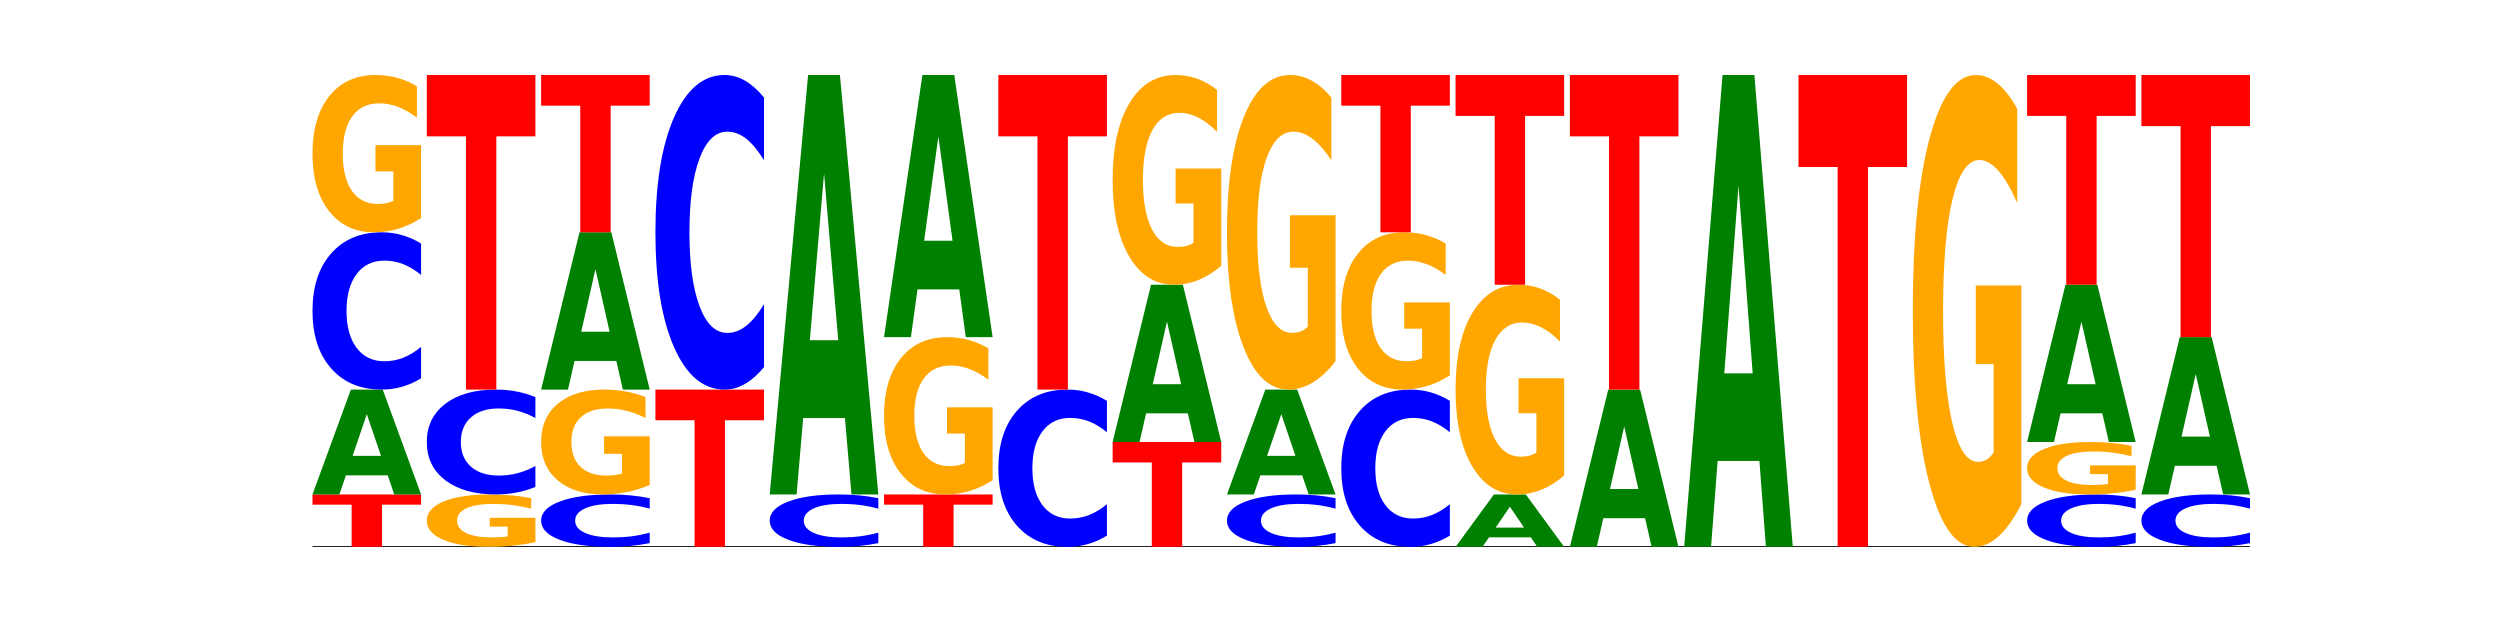 <?xml version="1.0" encoding="utf-8" standalone="no"?>
<!DOCTYPE svg PUBLIC "-//W3C//DTD SVG 1.1//EN"
  "http://www.w3.org/Graphics/SVG/1.1/DTD/svg11.dtd">
<!-- Created with matplotlib (https://matplotlib.org/) -->
<svg height="180pt" version="1.1" viewBox="0 0 720 180" width="720pt" xmlns="http://www.w3.org/2000/svg" xmlns:xlink="http://www.w3.org/1999/xlink">
 <defs>
  <style type="text/css">*{stroke-linecap:butt;stroke-linejoin:round;}</style>
 </defs>
 <g id="figure_1">
  <g id="patch_1">
   <path d="M 0 180 
L 720 180 
L 720 0 
L 0 0 
z
" style="fill:none;"/>
  </g>
  <g id="axes_1">
   <g id="line2d_1">
    <path clip-path="url(#pf05176fc37)" d="M 90 157.5 
L 648 157.5 
" style="fill:none;stroke:#000000;stroke-linecap:square;stroke-width:0.5;"/>
   </g>
   <g id="patch_2">
    <path clip-path="url(#pf05176fc37)" d="M 90 142.4 
L 121.274 142.4 
L 121.274 145.345 
L 110.023 145.345 
L 110.023 157.5 
L 101.273 157.5 
L 101.273 145.345 
L 90 145.345 
z
" style="fill:#ff0000;"/>
   </g>
   <g id="patch_3">
    <path clip-path="url(#pf05176fc37)" d="M 111.664 136.899 
L 99.636 136.899 
L 97.737 142.4 
L 90 142.4 
L 101.049 112.2 
L 110.225 112.2 
L 121.274 142.4 
L 113.544 142.4 
z
M 101.554 131.293 
L 109.726 131.293 
L 105.647 119.281 
z
" style="fill:#008000;"/>
   </g>
   <g id="patch_4">
    <path clip-path="url(#pf05176fc37)" d="M 121.274 108.953 
Q 118.658 110.562 115.829 111.377 
Q 113.001 112.2 109.92 112.2 
Q 100.732 112.2 95.366 106.099 
Q 90 99.998 90 89.564 
Q 90 79.093 95.366 73.001 
Q 100.732 66.9 109.92 66.9 
Q 113.001 66.9 115.829 67.723 
Q 118.658 68.538 121.274 70.147 
L 121.274 79.177 
Q 118.635 77.044 116.074 76.052 
Q 113.513 75.06 110.684 75.06 
Q 105.61 75.06 102.702 78.924 
Q 99.802 82.78 99.802 89.564 
Q 99.802 96.32 102.702 100.185 
Q 105.61 104.04 110.684 104.04 
Q 113.513 104.04 116.074 103.048 
Q 118.635 102.047 121.274 99.914 
z
" style="fill:#0000ff;"/>
   </g>
   <g id="patch_5">
    <path clip-path="url(#pf05176fc37)" d="M 121.274 62.801 
Q 118.12 64.851 114.728 65.88 
Q 111.336 66.9 107.719 66.9 
Q 99.546 66.9 94.773 60.799 
Q 90 54.698 90 44.264 
Q 90 33.709 94.857 27.654 
Q 99.722 21.6 108.181 21.6 
Q 111.441 21.6 114.427 22.423 
Q 117.419 23.238 120.069 24.847 
L 120.069 33.877 
Q 117.335 31.809 114.63 30.789 
Q 111.924 29.76 109.205 29.76 
Q 104.172 29.76 101.446 33.522 
Q 98.719 37.274 98.719 44.264 
Q 98.719 51.189 101.348 54.969 
Q 103.976 58.74 108.812 58.74 
Q 110.13 58.74 111.258 58.525 
Q 112.387 58.3 113.284 57.833 
L 113.284 49.355 
L 108.132 49.355 
L 108.132 41.803 
L 121.274 41.803 
z
" style="fill:#ffa600;"/>
   </g>
   <g id="patch_6">
    <path clip-path="url(#pf05176fc37)" d="M 154.195 156.134 
Q 151.041 156.817 147.648 157.16 
Q 144.256 157.5 140.639 157.5 
Q 132.467 157.5 127.694 155.466 
Q 122.92 153.433 122.92 149.955 
Q 122.92 146.436 127.778 144.418 
Q 132.642 142.4 141.102 142.4 
Q 144.361 142.4 147.347 142.674 
Q 150.34 142.946 152.989 143.482 
L 152.989 146.492 
Q 150.256 145.803 147.55 145.463 
Q 144.845 145.12 142.125 145.12 
Q 137.093 145.12 134.366 146.374 
Q 131.64 147.625 131.64 149.955 
Q 131.64 152.263 134.268 153.523 
Q 136.896 154.78 141.733 154.78 
Q 143.05 154.78 144.179 154.708 
Q 145.307 154.633 146.204 154.478 
L 146.204 151.652 
L 141.053 151.652 
L 141.053 149.134 
L 154.195 149.134 
z
" style="fill:#ffa600;"/>
   </g>
   <g id="patch_7">
    <path clip-path="url(#pf05176fc37)" d="M 154.195 140.235 
Q 151.579 141.308 148.75 141.851 
Q 145.921 142.4 142.84 142.4 
Q 133.652 142.4 128.286 138.333 
Q 122.92 134.265 122.92 127.309 
Q 122.92 120.329 128.286 116.267 
Q 133.652 112.2 142.84 112.2 
Q 145.921 112.2 148.75 112.749 
Q 151.579 113.292 154.195 114.365 
L 154.195 120.385 
Q 151.555 118.962 148.994 118.301 
Q 146.433 117.64 143.604 117.64 
Q 138.53 117.64 135.622 120.216 
Q 132.723 122.787 132.723 127.309 
Q 132.723 131.813 135.622 134.39 
Q 138.53 136.96 143.604 136.96 
Q 146.433 136.96 148.994 136.299 
Q 151.555 135.631 154.195 134.209 
z
" style="fill:#0000ff;"/>
   </g>
   <g id="patch_8">
    <path clip-path="url(#pf05176fc37)" d="M 122.92 21.6 
L 154.195 21.6 
L 154.195 39.27 
L 142.943 39.27 
L 142.943 112.2 
L 134.194 112.2 
L 134.194 39.27 
L 122.92 39.27 
z
" style="fill:#ff0000;"/>
   </g>
   <g id="patch_9">
    <path clip-path="url(#pf05176fc37)" d="M 187.115 156.418 
Q 184.499 156.954 181.67 157.226 
Q 178.841 157.5 175.76 157.5 
Q 166.573 157.5 161.207 155.466 
Q 155.841 153.433 155.841 149.955 
Q 155.841 146.464 161.207 144.434 
Q 166.573 142.4 175.76 142.4 
Q 178.841 142.4 181.67 142.674 
Q 184.499 142.946 187.115 143.482 
L 187.115 146.492 
Q 184.475 145.781 181.914 145.451 
Q 179.354 145.12 176.525 145.12 
Q 171.45 145.12 168.543 146.408 
Q 165.643 147.693 165.643 149.955 
Q 165.643 152.207 168.543 153.495 
Q 171.45 154.78 176.525 154.78 
Q 179.354 154.78 181.914 154.449 
Q 184.475 154.116 187.115 153.405 
z
" style="fill:#0000ff;"/>
   </g>
   <g id="patch_10">
    <path clip-path="url(#pf05176fc37)" d="M 187.115 139.668 
Q 183.961 141.034 180.569 141.72 
Q 177.176 142.4 173.56 142.4 
Q 165.387 142.4 160.614 138.333 
Q 155.841 134.265 155.841 127.309 
Q 155.841 120.272 160.698 116.236 
Q 165.562 112.2 174.022 112.2 
Q 177.281 112.2 180.267 112.749 
Q 183.26 113.292 185.909 114.365 
L 185.909 120.385 
Q 183.176 119.006 180.47 118.326 
Q 177.765 117.64 175.045 117.64 
Q 170.013 117.64 167.286 120.148 
Q 164.56 122.649 164.56 127.309 
Q 164.56 131.926 167.188 134.446 
Q 169.817 136.96 174.653 136.96 
Q 175.971 136.96 177.099 136.817 
Q 178.228 136.667 179.125 136.355 
L 179.125 130.703 
L 173.973 130.703 
L 173.973 125.669 
L 187.115 125.669 
z
" style="fill:#ffa600;"/>
   </g>
   <g id="patch_11">
    <path clip-path="url(#pf05176fc37)" d="M 177.504 103.948 
L 165.477 103.948 
L 163.578 112.2 
L 155.841 112.2 
L 166.89 66.9 
L 176.066 66.9 
L 187.115 112.2 
L 179.384 112.2 
z
M 167.395 95.54 
L 175.567 95.54 
L 171.487 77.521 
z
" style="fill:#008000;"/>
   </g>
   <g id="patch_12">
    <path clip-path="url(#pf05176fc37)" d="M 155.841 21.6 
L 187.115 21.6 
L 187.115 30.435 
L 175.864 30.435 
L 175.864 66.9 
L 167.114 66.9 
L 167.114 30.435 
L 155.841 30.435 
z
" style="fill:#ff0000;"/>
   </g>
   <g id="patch_13">
    <path clip-path="url(#pf05176fc37)" d="M 188.761 112.2 
L 220.035 112.2 
L 220.035 121.035 
L 208.784 121.035 
L 208.784 157.5 
L 200.034 157.5 
L 200.034 121.035 
L 188.761 121.035 
z
" style="fill:#ff0000;"/>
   </g>
   <g id="patch_14">
    <path clip-path="url(#pf05176fc37)" d="M 220.035 105.706 
Q 217.419 108.925 214.591 110.553 
Q 211.762 112.2 208.681 112.2 
Q 199.493 112.2 194.127 99.998 
Q 188.761 87.795 188.761 66.928 
Q 188.761 45.986 194.127 33.802 
Q 199.493 21.6 208.681 21.6 
Q 211.762 21.6 214.591 23.247 
Q 217.419 24.875 220.035 28.094 
L 220.035 46.154 
Q 217.396 41.887 214.835 39.903 
Q 212.274 37.92 209.445 37.92 
Q 204.371 37.92 201.463 45.649 
Q 198.563 53.36 198.563 66.928 
Q 198.563 80.44 201.463 88.17 
Q 204.371 95.88 209.445 95.88 
Q 212.274 95.88 214.835 93.897 
Q 217.396 91.894 220.035 87.627 
z
" style="fill:#0000ff;"/>
   </g>
   <g id="patch_15">
    <path clip-path="url(#pf05176fc37)" d="M 252.956 156.418 
Q 250.34 156.954 247.511 157.226 
Q 244.682 157.5 241.601 157.5 
Q 232.414 157.5 227.047 155.466 
Q 221.681 153.433 221.681 149.955 
Q 221.681 146.464 227.047 144.434 
Q 232.414 142.4 241.601 142.4 
Q 244.682 142.4 247.511 142.674 
Q 250.34 142.946 252.956 143.482 
L 252.956 146.492 
Q 250.316 145.781 247.755 145.451 
Q 245.194 145.12 242.366 145.12 
Q 237.291 145.12 234.383 146.408 
Q 231.484 147.693 231.484 149.955 
Q 231.484 152.207 234.383 153.495 
Q 237.291 154.78 242.366 154.78 
Q 245.194 154.78 247.755 154.449 
Q 250.316 154.116 252.956 153.405 
z
" style="fill:#0000ff;"/>
   </g>
   <g id="patch_16">
    <path clip-path="url(#pf05176fc37)" d="M 243.345 120.394 
L 231.318 120.394 
L 229.418 142.4 
L 221.681 142.4 
L 232.731 21.6 
L 241.906 21.6 
L 252.956 142.4 
L 245.225 142.4 
z
M 233.236 97.974 
L 241.408 97.974 
L 237.328 49.923 
z
" style="fill:#008000;"/>
   </g>
   <g id="patch_17">
    <path clip-path="url(#pf05176fc37)" d="M 254.602 142.4 
L 285.876 142.4 
L 285.876 145.345 
L 274.625 145.345 
L 274.625 157.5 
L 265.875 157.5 
L 265.875 145.345 
L 254.602 145.345 
z
" style="fill:#ff0000;"/>
   </g>
   <g id="patch_18">
    <path clip-path="url(#pf05176fc37)" d="M 285.876 138.301 
Q 282.722 140.351 279.33 141.38 
Q 275.937 142.4 272.321 142.4 
Q 264.148 142.4 259.375 136.299 
Q 254.602 130.198 254.602 119.764 
Q 254.602 109.209 259.459 103.154 
Q 264.323 97.1 272.783 97.1 
Q 276.042 97.1 279.028 97.923 
Q 282.021 98.738 284.671 100.347 
L 284.671 109.377 
Q 281.937 107.309 279.232 106.289 
Q 276.526 105.26 273.807 105.26 
Q 268.774 105.26 266.048 109.022 
Q 263.321 112.774 263.321 119.764 
Q 263.321 126.689 265.949 130.469 
Q 268.578 134.24 273.414 134.24 
Q 274.732 134.24 275.86 134.025 
Q 276.989 133.8 277.886 133.333 
L 277.886 124.855 
L 272.734 124.855 
L 272.734 117.303 
L 285.876 117.303 
z
" style="fill:#ffa600;"/>
   </g>
   <g id="patch_19">
    <path clip-path="url(#pf05176fc37)" d="M 276.266 83.346 
L 264.238 83.346 
L 262.339 97.1 
L 254.602 97.1 
L 265.651 21.6 
L 274.827 21.6 
L 285.876 97.1 
L 278.145 97.1 
z
M 266.156 69.334 
L 274.328 69.334 
L 270.249 39.302 
z
" style="fill:#008000;"/>
   </g>
   <g id="patch_20">
    <path clip-path="url(#pf05176fc37)" d="M 318.796 154.253 
Q 316.18 155.862 313.352 156.677 
Q 310.523 157.5 307.442 157.5 
Q 298.254 157.5 292.888 151.399 
Q 287.522 145.298 287.522 134.864 
Q 287.522 124.393 292.888 118.301 
Q 298.254 112.2 307.442 112.2 
Q 310.523 112.2 313.352 113.023 
Q 316.18 113.838 318.796 115.447 
L 318.796 124.477 
Q 316.157 122.344 313.596 121.352 
Q 311.035 120.36 308.206 120.36 
Q 303.132 120.36 300.224 124.224 
Q 297.324 128.08 297.324 134.864 
Q 297.324 141.62 300.224 145.485 
Q 303.132 149.34 308.206 149.34 
Q 311.035 149.34 313.596 148.348 
Q 316.157 147.347 318.796 145.214 
z
" style="fill:#0000ff;"/>
   </g>
   <g id="patch_21">
    <path clip-path="url(#pf05176fc37)" d="M 287.522 21.6 
L 318.796 21.6 
L 318.796 39.27 
L 307.545 39.27 
L 307.545 112.2 
L 298.795 112.2 
L 298.795 39.27 
L 287.522 39.27 
z
" style="fill:#ff0000;"/>
   </g>
   <g id="patch_22">
    <path clip-path="url(#pf05176fc37)" d="M 320.442 127.3 
L 351.717 127.3 
L 351.717 133.19 
L 340.465 133.19 
L 340.465 157.5 
L 331.716 157.5 
L 331.716 133.19 
L 320.442 133.19 
z
" style="fill:#ff0000;"/>
   </g>
   <g id="patch_23">
    <path clip-path="url(#pf05176fc37)" d="M 342.106 119.048 
L 330.079 119.048 
L 328.18 127.3 
L 320.442 127.3 
L 331.492 82 
L 340.668 82 
L 351.717 127.3 
L 343.986 127.3 
z
M 331.997 110.64 
L 340.169 110.64 
L 336.089 92.621 
z
" style="fill:#008000;"/>
   </g>
   <g id="patch_24">
    <path clip-path="url(#pf05176fc37)" d="M 351.717 76.535 
Q 348.563 79.268 345.17 80.64 
Q 341.778 82 338.161 82 
Q 329.989 82 325.216 73.865 
Q 320.442 65.73 320.442 51.819 
Q 320.442 37.745 325.3 29.672 
Q 330.164 21.6 338.624 21.6 
Q 341.883 21.6 344.869 22.698 
Q 347.862 23.783 350.511 25.929 
L 350.511 37.97 
Q 347.778 35.212 345.072 33.852 
Q 342.367 32.48 339.647 32.48 
Q 334.615 32.48 331.888 37.495 
Q 329.162 42.499 329.162 51.819 
Q 329.162 61.052 331.79 66.092 
Q 334.419 71.12 339.255 71.12 
Q 340.572 71.12 341.701 70.833 
Q 342.829 70.534 343.727 69.91 
L 343.727 58.606 
L 338.575 58.606 
L 338.575 48.537 
L 351.717 48.537 
z
" style="fill:#ffa600;"/>
   </g>
   <g id="patch_25">
    <path clip-path="url(#pf05176fc37)" d="M 384.637 156.418 
Q 382.021 156.954 379.192 157.226 
Q 376.364 157.5 373.283 157.5 
Q 364.095 157.5 358.729 155.466 
Q 353.363 153.433 353.363 149.955 
Q 353.363 146.464 358.729 144.434 
Q 364.095 142.4 373.283 142.4 
Q 376.364 142.4 379.192 142.674 
Q 382.021 142.946 384.637 143.482 
L 384.637 146.492 
Q 381.997 145.781 379.437 145.451 
Q 376.876 145.12 374.047 145.12 
Q 368.972 145.12 366.065 146.408 
Q 363.165 147.693 363.165 149.955 
Q 363.165 152.207 366.065 153.495 
Q 368.972 154.78 374.047 154.78 
Q 376.876 154.78 379.437 154.449 
Q 381.997 154.116 384.637 153.405 
z
" style="fill:#0000ff;"/>
   </g>
   <g id="patch_26">
    <path clip-path="url(#pf05176fc37)" d="M 375.027 136.899 
L 362.999 136.899 
L 361.1 142.4 
L 353.363 142.4 
L 364.412 112.2 
L 373.588 112.2 
L 384.637 142.4 
L 376.907 142.4 
z
M 364.917 131.293 
L 373.089 131.293 
L 369.01 119.281 
z
" style="fill:#008000;"/>
   </g>
   <g id="patch_27">
    <path clip-path="url(#pf05176fc37)" d="M 384.637 104.003 
Q 381.483 108.101 378.091 110.16 
Q 374.698 112.2 371.082 112.2 
Q 362.909 112.2 358.136 99.998 
Q 353.363 87.795 353.363 66.928 
Q 353.363 45.817 358.22 33.709 
Q 363.084 21.6 371.544 21.6 
Q 374.803 21.6 377.789 23.247 
Q 380.782 24.875 383.432 28.094 
L 383.432 46.154 
Q 380.698 42.018 377.993 39.978 
Q 375.287 37.92 372.568 37.92 
Q 367.535 37.92 364.809 45.443 
Q 362.082 52.948 362.082 66.928 
Q 362.082 80.777 364.71 88.338 
Q 367.339 95.88 372.175 95.88 
Q 373.493 95.88 374.621 95.45 
Q 375.75 95.001 376.647 94.065 
L 376.647 77.109 
L 371.495 77.109 
L 371.495 62.006 
L 384.637 62.006 
z
" style="fill:#ffa600;"/>
   </g>
   <g id="patch_28">
    <path clip-path="url(#pf05176fc37)" d="M 417.558 154.253 
Q 414.941 155.862 412.113 156.677 
Q 409.284 157.5 406.203 157.5 
Q 397.015 157.5 391.649 151.399 
Q 386.283 145.298 386.283 134.864 
Q 386.283 124.393 391.649 118.301 
Q 397.015 112.2 406.203 112.2 
Q 409.284 112.2 412.113 113.023 
Q 414.941 113.838 417.558 115.447 
L 417.558 124.477 
Q 414.918 122.344 412.357 121.352 
Q 409.796 120.36 406.967 120.36 
Q 401.893 120.36 398.985 124.224 
Q 396.085 128.08 396.085 134.864 
Q 396.085 141.62 398.985 145.485 
Q 401.893 149.34 406.967 149.34 
Q 409.796 149.34 412.357 148.348 
Q 414.918 147.347 417.558 145.214 
z
" style="fill:#0000ff;"/>
   </g>
   <g id="patch_29">
    <path clip-path="url(#pf05176fc37)" d="M 417.558 108.101 
Q 414.403 110.151 411.011 111.18 
Q 407.619 112.2 404.002 112.2 
Q 395.829 112.2 391.056 106.099 
Q 386.283 99.998 386.283 89.564 
Q 386.283 79.009 391.14 72.954 
Q 396.005 66.9 404.465 66.9 
Q 407.724 66.9 410.71 67.723 
Q 413.703 68.538 416.352 70.147 
L 416.352 79.177 
Q 413.618 77.109 410.913 76.089 
Q 408.207 75.06 405.488 75.06 
Q 400.455 75.06 397.729 78.822 
Q 395.002 82.574 395.002 89.564 
Q 395.002 96.489 397.631 100.269 
Q 400.259 104.04 405.095 104.04 
Q 406.413 104.04 407.542 103.825 
Q 408.67 103.6 409.567 103.133 
L 409.567 94.655 
L 404.416 94.655 
L 404.416 87.103 
L 417.558 87.103 
z
" style="fill:#ffa600;"/>
   </g>
   <g id="patch_30">
    <path clip-path="url(#pf05176fc37)" d="M 386.283 21.6 
L 417.558 21.6 
L 417.558 30.435 
L 406.306 30.435 
L 406.306 66.9 
L 397.556 66.9 
L 397.556 30.435 
L 386.283 30.435 
z
" style="fill:#ff0000;"/>
   </g>
   <g id="patch_31">
    <path clip-path="url(#pf05176fc37)" d="M 440.867 154.749 
L 428.84 154.749 
L 426.941 157.5 
L 419.204 157.5 
L 430.253 142.4 
L 439.429 142.4 
L 450.478 157.5 
L 442.747 157.5 
z
M 430.758 151.947 
L 438.93 151.947 
L 434.85 145.94 
z
" style="fill:#008000;"/>
   </g>
   <g id="patch_32">
    <path clip-path="url(#pf05176fc37)" d="M 450.478 136.935 
Q 447.324 139.668 443.931 141.04 
Q 440.539 142.4 436.922 142.4 
Q 428.75 142.4 423.977 134.265 
Q 419.204 126.13 419.204 112.219 
Q 419.204 98.145 424.061 90.072 
Q 428.925 82 437.385 82 
Q 440.644 82 443.63 83.098 
Q 446.623 84.183 449.272 86.329 
L 449.272 98.37 
Q 446.539 95.612 443.833 94.252 
Q 441.128 92.88 438.408 92.88 
Q 433.376 92.88 430.649 97.895 
Q 427.923 102.899 427.923 112.219 
Q 427.923 121.452 430.551 126.492 
Q 433.18 131.52 438.016 131.52 
Q 439.334 131.52 440.462 131.233 
Q 441.59 130.934 442.488 130.31 
L 442.488 119.006 
L 437.336 119.006 
L 437.336 108.937 
L 450.478 108.937 
z
" style="fill:#ffa600;"/>
   </g>
   <g id="patch_33">
    <path clip-path="url(#pf05176fc37)" d="M 419.204 21.6 
L 450.478 21.6 
L 450.478 33.38 
L 439.226 33.38 
L 439.226 82 
L 430.477 82 
L 430.477 33.38 
L 419.204 33.38 
z
" style="fill:#ff0000;"/>
   </g>
   <g id="patch_34">
    <path clip-path="url(#pf05176fc37)" d="M 473.788 149.248 
L 461.76 149.248 
L 459.861 157.5 
L 452.124 157.5 
L 463.173 112.2 
L 472.349 112.2 
L 483.398 157.5 
L 475.668 157.5 
z
M 463.678 140.84 
L 471.85 140.84 
L 467.771 122.821 
z
" style="fill:#008000;"/>
   </g>
   <g id="patch_35">
    <path clip-path="url(#pf05176fc37)" d="M 452.124 21.6 
L 483.398 21.6 
L 483.398 39.27 
L 472.147 39.27 
L 472.147 112.2 
L 463.397 112.2 
L 463.397 39.27 
L 452.124 39.27 
z
" style="fill:#ff0000;"/>
   </g>
   <g id="patch_36">
    <path clip-path="url(#pf05176fc37)" d="M 506.708 132.743 
L 494.68 132.743 
L 492.781 157.5 
L 485.044 157.5 
L 496.094 21.6 
L 505.269 21.6 
L 516.319 157.5 
L 508.588 157.5 
z
M 496.599 107.52 
L 504.771 107.52 
L 500.691 53.463 
z
" style="fill:#008000;"/>
   </g>
   <g id="patch_37">
    <path clip-path="url(#pf05176fc37)" d="M 517.965 21.6 
L 549.239 21.6 
L 549.239 48.104 
L 537.987 48.104 
L 537.987 157.5 
L 529.238 157.5 
L 529.238 48.104 
L 517.965 48.104 
z
" style="fill:#ff0000;"/>
   </g>
   <g id="patch_38">
    <path clip-path="url(#pf05176fc37)" d="M 582.159 145.204 
Q 579.005 151.352 575.613 154.44 
Q 572.22 157.5 568.604 157.5 
Q 560.431 157.5 555.658 139.197 
Q 550.885 120.893 550.885 89.592 
Q 550.885 57.926 555.742 39.763 
Q 560.606 21.6 569.066 21.6 
Q 572.326 21.6 575.311 24.07 
Q 578.304 26.513 580.954 31.341 
L 580.954 58.431 
Q 578.22 52.227 575.515 49.167 
Q 572.809 46.079 570.09 46.079 
Q 565.057 46.079 562.331 57.365 
Q 559.604 68.622 559.604 89.592 
Q 559.604 110.366 562.233 121.707 
Q 564.861 133.021 569.697 133.021 
Q 571.015 133.021 572.143 132.375 
Q 573.272 131.701 574.169 130.298 
L 574.169 104.864 
L 569.017 104.864 
L 569.017 82.209 
L 582.159 82.209 
z
" style="fill:#ffa600;"/>
   </g>
   <g id="patch_39">
    <path clip-path="url(#pf05176fc37)" d="M 615.08 156.418 
Q 612.464 156.954 609.635 157.226 
Q 606.806 157.5 603.725 157.5 
Q 594.537 157.5 589.171 155.466 
Q 583.805 153.433 583.805 149.955 
Q 583.805 146.464 589.171 144.434 
Q 594.537 142.4 603.725 142.4 
Q 606.806 142.4 609.635 142.674 
Q 612.464 142.946 615.08 143.482 
L 615.08 146.492 
Q 612.44 145.781 609.879 145.451 
Q 607.318 145.12 604.489 145.12 
Q 599.415 145.12 596.507 146.408 
Q 593.608 147.693 593.608 149.955 
Q 593.608 152.207 596.507 153.495 
Q 599.415 154.78 604.489 154.78 
Q 607.318 154.78 609.879 154.449 
Q 612.44 154.116 615.08 153.405 
z
" style="fill:#0000ff;"/>
   </g>
   <g id="patch_40">
    <path clip-path="url(#pf05176fc37)" d="M 615.08 141.034 
Q 611.926 141.717 608.533 142.06 
Q 605.141 142.4 601.524 142.4 
Q 593.352 142.4 588.578 140.366 
Q 583.805 138.333 583.805 134.855 
Q 583.805 131.336 588.663 129.318 
Q 593.527 127.3 601.987 127.3 
Q 605.246 127.3 608.232 127.574 
Q 611.225 127.846 613.874 128.382 
L 613.874 131.392 
Q 611.141 130.703 608.435 130.363 
Q 605.73 130.02 603.01 130.02 
Q 597.978 130.02 595.251 131.274 
Q 592.525 132.525 592.525 134.855 
Q 592.525 137.163 595.153 138.423 
Q 597.781 139.68 602.618 139.68 
Q 603.935 139.68 605.064 139.608 
Q 606.192 139.533 607.089 139.378 
L 607.089 136.552 
L 601.938 136.552 
L 601.938 134.034 
L 615.08 134.034 
z
" style="fill:#ffa600;"/>
   </g>
   <g id="patch_41">
    <path clip-path="url(#pf05176fc37)" d="M 605.469 119.048 
L 593.441 119.048 
L 591.542 127.3 
L 583.805 127.3 
L 594.855 82 
L 604.03 82 
L 615.08 127.3 
L 607.349 127.3 
z
M 595.36 110.64 
L 603.532 110.64 
L 599.452 92.621 
z
" style="fill:#008000;"/>
   </g>
   <g id="patch_42">
    <path clip-path="url(#pf05176fc37)" d="M 583.805 21.6 
L 615.08 21.6 
L 615.08 33.38 
L 603.828 33.38 
L 603.828 82 
L 595.079 82 
L 595.079 33.38 
L 583.805 33.38 
z
" style="fill:#ff0000;"/>
   </g>
   <g id="patch_43">
    <path clip-path="url(#pf05176fc37)" d="M 648 156.418 
Q 645.384 156.954 642.555 157.226 
Q 639.726 157.5 636.645 157.5 
Q 627.458 157.5 622.092 155.466 
Q 616.726 153.433 616.726 149.955 
Q 616.726 146.464 622.092 144.434 
Q 627.458 142.4 636.645 142.4 
Q 639.726 142.4 642.555 142.674 
Q 645.384 142.946 648 143.482 
L 648 146.492 
Q 645.36 145.781 642.799 145.451 
Q 640.239 145.12 637.41 145.12 
Q 632.335 145.12 629.428 146.408 
Q 626.528 147.693 626.528 149.955 
Q 626.528 152.207 629.428 153.495 
Q 632.335 154.78 637.41 154.78 
Q 640.239 154.78 642.799 154.449 
Q 645.36 154.116 648 153.405 
z
" style="fill:#0000ff;"/>
   </g>
   <g id="patch_44">
    <path clip-path="url(#pf05176fc37)" d="M 638.389 134.148 
L 626.362 134.148 
L 624.463 142.4 
L 616.726 142.4 
L 627.775 97.1 
L 636.951 97.1 
L 648 142.4 
L 640.269 142.4 
z
M 628.28 125.74 
L 636.452 125.74 
L 632.372 107.721 
z
" style="fill:#008000;"/>
   </g>
   <g id="patch_45">
    <path clip-path="url(#pf05176fc37)" d="M 616.726 21.6 
L 648 21.6 
L 648 36.325 
L 636.749 36.325 
L 636.749 97.1 
L 627.999 97.1 
L 627.999 36.325 
L 616.726 36.325 
z
" style="fill:#ff0000;"/>
   </g>
  </g>
 </g>
 <defs>
  <clipPath id="pf05176fc37">
   <rect height="135.9" width="558" x="90" y="21.6"/>
  </clipPath>
 </defs>
</svg>
